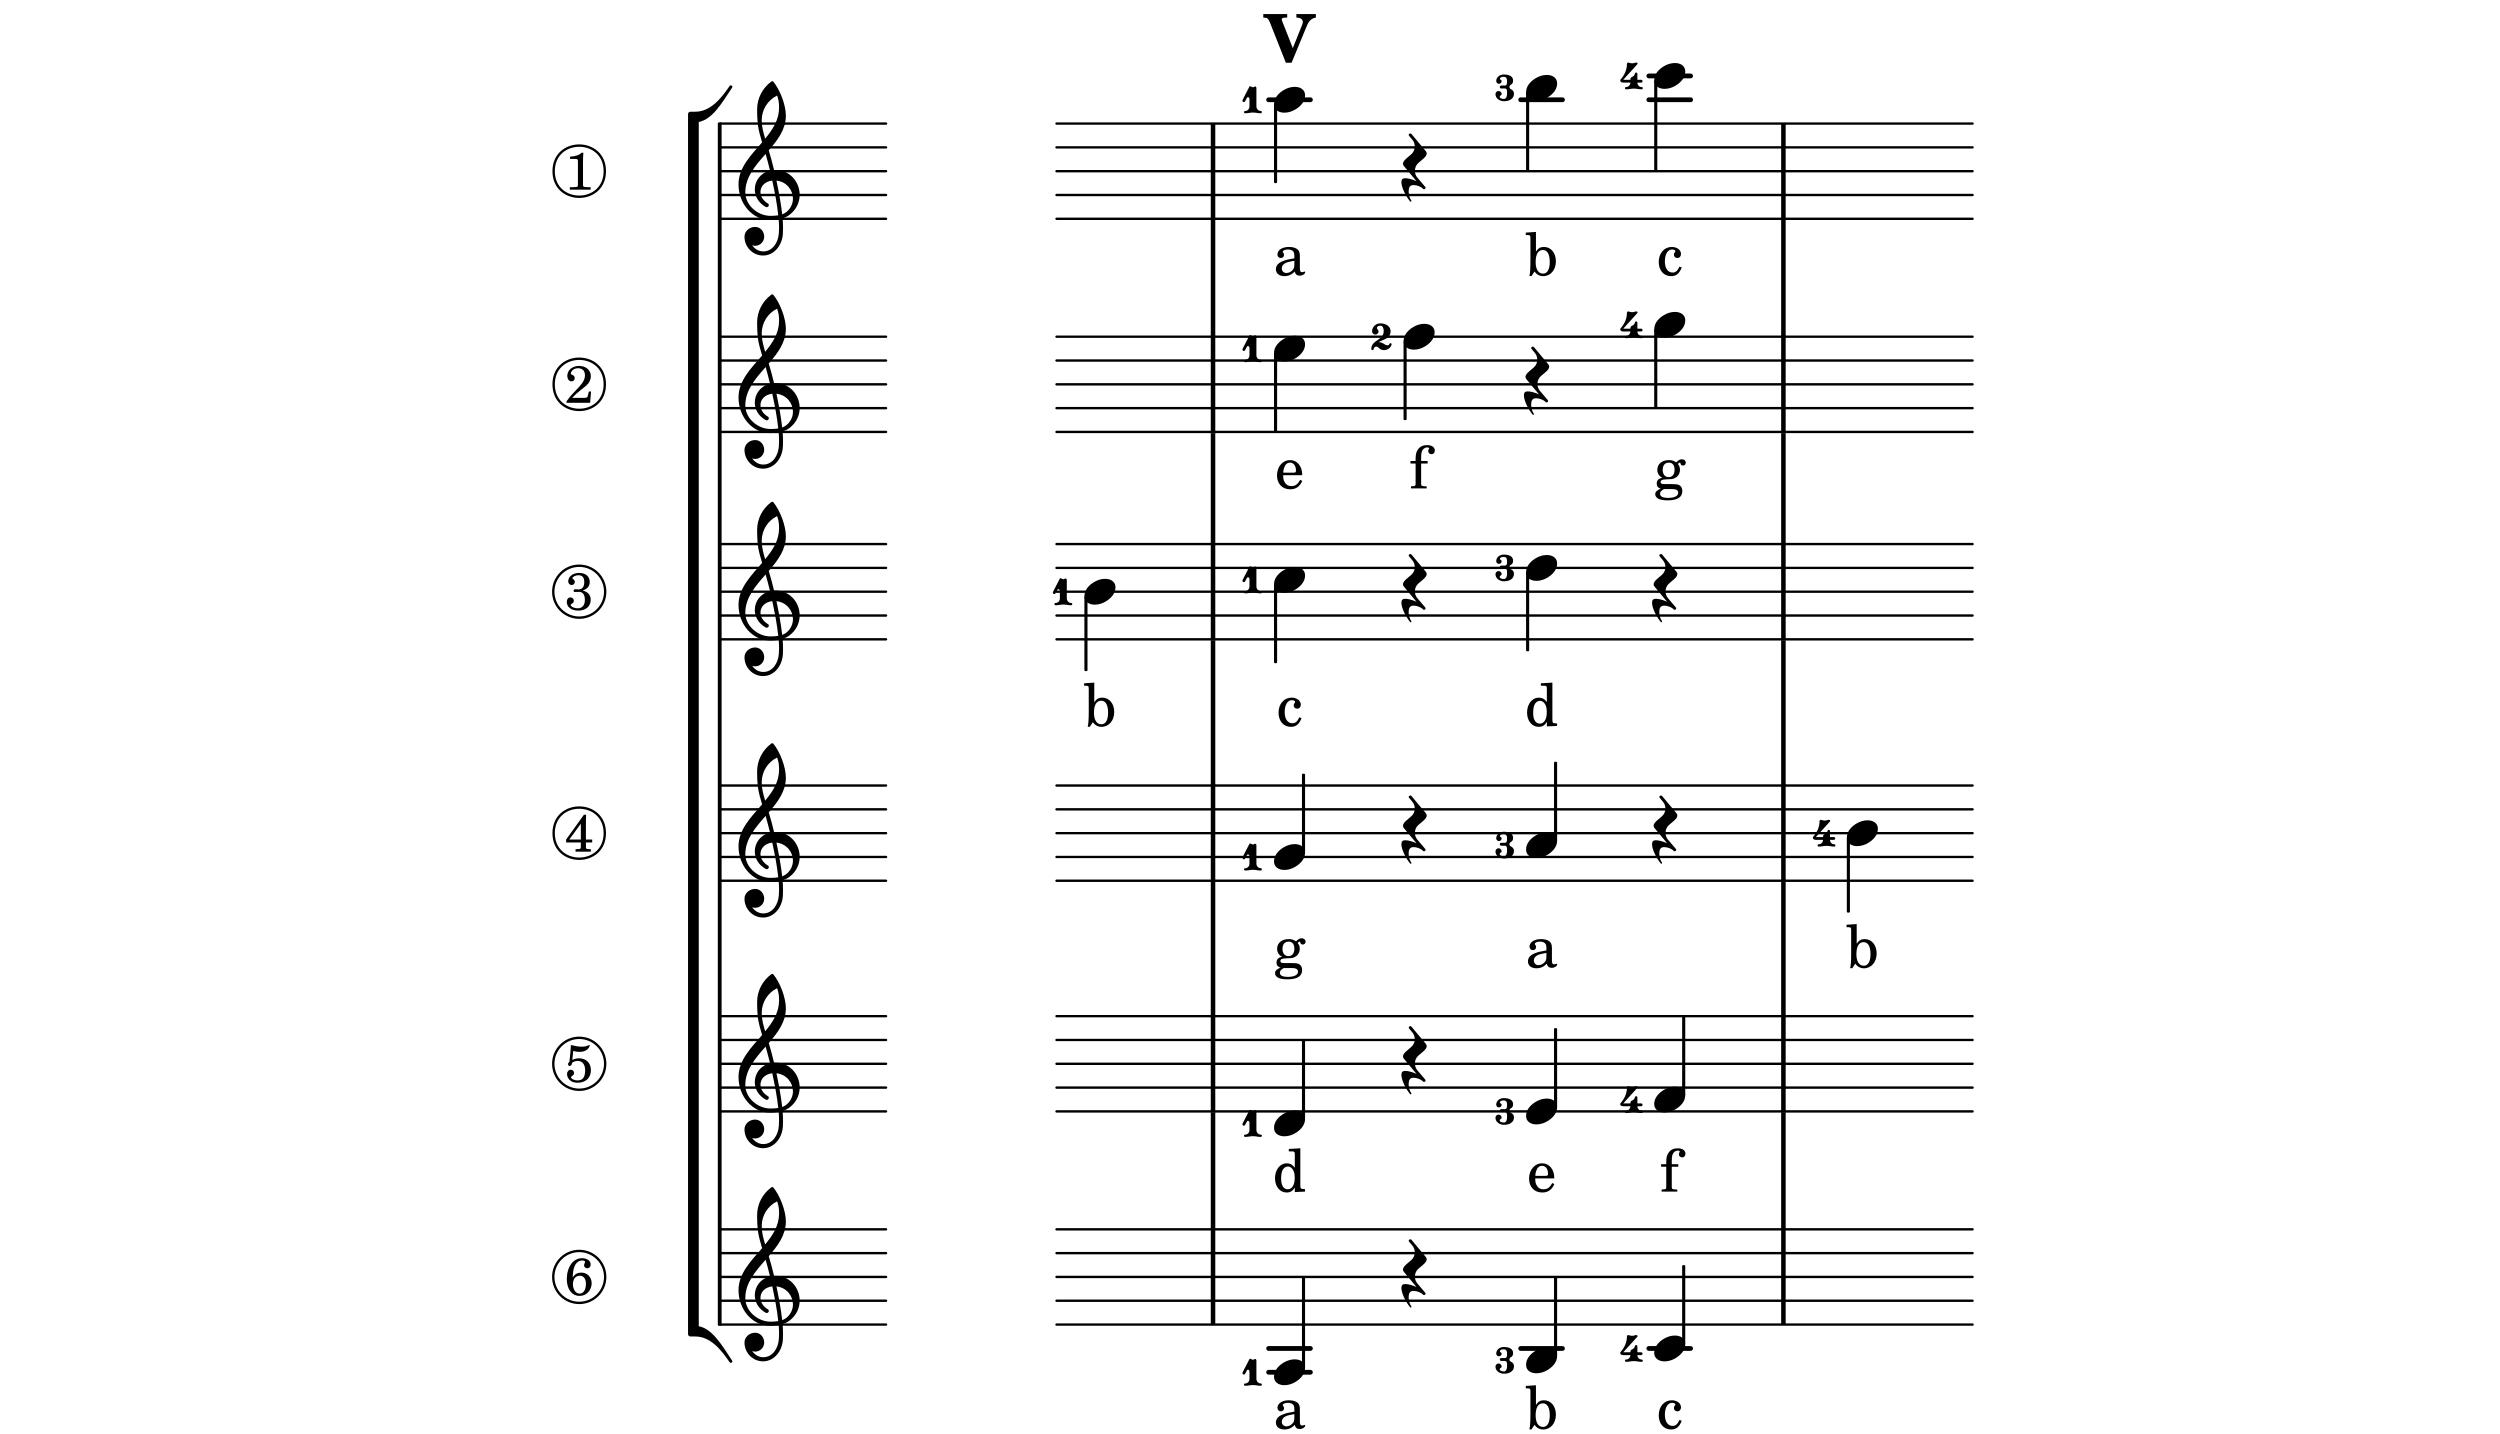 <?xml version="1.0" encoding="UTF-8"?>
<svg xmlns="http://www.w3.org/2000/svg" xmlns:xlink="http://www.w3.org/1999/xlink" width="523pt" height="300pt" viewBox="0 0 523 300" version="1.1">
<defs>
<g>
<symbol overflow="visible" id="glyph0-0">
<path style="stroke:none;" d="M 0.562 0 L 5.031 0 L 5.031 -5.969 L 0.562 -5.969 Z M 1.125 -0.562 L 1.125 -5.406 L 4.469 -5.406 L 4.469 -0.562 Z M 1.125 -0.562 "/>
</symbol>
<symbol overflow="visible" id="glyph0-1">
<path style="stroke:none;" d="M 2.281 -2.5 C 2.141 -2.406 2.109 -2.219 2.109 -2.047 L 2.109 -2 L 0.609 -2 L 3.562 -5.266 C 3.594 -5.297 3.609 -5.328 3.609 -5.375 C 3.609 -5.484 3.484 -5.609 3.312 -5.609 C 3.281 -5.609 3.25 -5.609 3.203 -5.594 C 2.969 -5.531 2.719 -5.438 2.469 -5.438 C 2.203 -5.438 1.969 -5.531 1.719 -5.594 C 1.703 -5.609 1.672 -5.609 1.656 -5.609 C 1.5 -5.609 1.375 -5.453 1.375 -5.266 C 1.375 -4.031 0.812 -2.906 0 -2 C -0.016 -1.984 -0.031 -1.922 -0.031 -1.875 C -0.031 -1.672 0.125 -1.406 0.609 -1.406 L 2.109 -1.406 C 2.078 -0.891 1.688 -0.484 1.203 -0.484 C 1.047 -0.484 0.969 -0.375 0.969 -0.25 C 0.969 -0.125 1.047 0 1.203 0 C 1.75 0 2.281 -0.156 2.828 -0.156 C 3.375 -0.156 3.906 0 4.453 0 C 4.609 0 4.703 -0.125 4.703 -0.25 C 4.703 -0.375 4.609 -0.484 4.453 -0.484 C 3.953 -0.484 3.578 -0.891 3.562 -1.406 L 4.344 -1.406 C 4.547 -1.406 4.641 -1.562 4.641 -1.703 C 4.641 -1.844 4.547 -2 4.344 -2 L 3.562 -2 L 3.562 -3.234 C 3.562 -3.422 3.406 -3.516 3.297 -3.516 C 3.047 -3.516 3.031 -3.156 2.938 -3 C 2.797 -2.75 2.516 -2.641 2.281 -2.5 Z M 2.281 -2.5 "/>
</symbol>
<symbol overflow="visible" id="glyph0-2">
<path style="stroke:none;" d="M 1.734 -5.109 C 2.188 -5.109 2.422 -4.812 2.422 -4.328 L 2.422 -4.203 C 2.422 -3.688 2.406 -3.281 1.938 -3.281 L 1.203 -3.281 C 1 -3.281 0.906 -3.125 0.906 -2.969 C 0.906 -2.828 1 -2.672 1.203 -2.672 L 1.938 -2.672 C 2.391 -2.672 2.422 -2.297 2.422 -1.812 L 2.422 -1.578 C 2.422 -1.047 2.25 -0.484 1.797 -0.484 C 1.359 -0.484 0.891 -0.578 0.891 -0.953 C 0.891 -1.203 1.297 -1.234 1.297 -1.484 C 1.297 -1.844 1 -2.141 0.656 -2.141 C 0.297 -2.141 0 -1.844 0 -1.484 C 0 -0.609 0.844 0 1.797 0 C 2.938 0 3.875 -0.531 3.875 -1.578 C 3.875 -2.031 3.625 -2.344 3.203 -2.531 C 3.016 -2.625 2.922 -2.797 2.922 -2.969 C 2.922 -3.156 3.016 -3.344 3.203 -3.438 C 3.562 -3.609 3.688 -3.922 3.688 -4.328 C 3.688 -5.25 2.781 -5.594 1.734 -5.594 C 0.891 -5.594 0.156 -5.016 0.156 -4.219 C 0.156 -3.906 0.406 -3.641 0.734 -3.641 C 1.047 -3.641 1.297 -3.906 1.297 -4.219 C 1.297 -4.438 0.938 -4.469 0.938 -4.688 C 0.938 -5.016 1.359 -5.109 1.734 -5.109 Z M 1.734 -5.109 "/>
</symbol>
<symbol overflow="visible" id="glyph0-3">
<path style="stroke:none;" d="M 2.172 -5.438 C 1.953 -5.438 1.797 -5.656 1.562 -5.656 C 1.516 -5.656 1.469 -5.641 1.438 -5.594 L 0 -2.797 C -0.016 -2.734 -0.031 -2.703 -0.031 -2.656 C -0.031 -2.484 0.125 -2.344 0.281 -2.344 C 0.375 -2.344 0.484 -2.406 0.531 -2.516 L 0.922 -3.25 C 0.969 -3.328 1.031 -3.375 1.109 -3.375 C 1.266 -3.375 1.438 -3.234 1.438 -2.969 L 1.438 -1.438 C 1.438 -0.922 1.062 -0.484 0.547 -0.484 C 0.391 -0.484 0.297 -0.375 0.297 -0.25 C 0.297 -0.125 0.391 0 0.547 0 C 1.094 0 1.625 -0.156 2.172 -0.156 C 2.719 -0.156 3.25 0 3.797 0 C 3.953 0 4.031 -0.125 4.031 -0.25 C 4.031 -0.375 3.953 -0.484 3.797 -0.484 C 3.297 -0.484 2.891 -0.922 2.891 -1.438 L 2.891 -5.266 C 2.891 -5.453 2.781 -5.609 2.625 -5.609 C 2.453 -5.609 2.344 -5.438 2.172 -5.438 Z M 2.172 -5.438 "/>
</symbol>
<symbol overflow="visible" id="glyph0-4">
<path style="stroke:none;" d="M 1.516 -1.672 C 2.578 -2.25 4.031 -2.406 4.031 -3.969 C 4.031 -4.984 3.016 -5.594 1.906 -5.594 C 0.969 -5.594 0.156 -4.875 0.156 -3.938 C 0.156 -3.562 0.453 -3.25 0.844 -3.25 C 1.219 -3.25 1.516 -3.562 1.516 -3.938 C 1.516 -4.203 1.172 -4.359 1.172 -4.625 C 1.172 -4.953 1.547 -5.109 1.906 -5.109 C 2.406 -5.109 2.594 -4.531 2.594 -3.969 C 2.594 -2.016 0 -2.156 0 -0.234 C 0 -0.078 0.125 0 0.25 0 C 0.359 0 0.469 -0.078 0.484 -0.219 C 0.516 -0.547 0.781 -0.734 1.047 -0.734 C 1.203 -0.734 1.375 -0.672 1.484 -0.531 C 1.781 -0.172 2.203 0 2.641 0 C 3.328 0 4.047 -0.406 4.234 -1.141 C 4.25 -1.156 4.25 -1.203 4.25 -1.219 C 4.25 -1.359 4.125 -1.453 4 -1.453 C 3.906 -1.453 3.812 -1.391 3.781 -1.266 C 3.734 -1.078 3.562 -1 3.375 -1 C 3.172 -1 2.953 -1.078 2.766 -1.219 C 2.344 -1.531 1.906 -1.672 1.516 -1.672 Z M 1.516 -1.672 "/>
</symbol>
<symbol overflow="visible" id="glyph1-0">
<path style="stroke:none;" d="M 1 0 L 8.969 0 L 8.969 -10.625 L 1 -10.625 Z M 1.984 -1 L 1.984 -9.625 L 7.969 -9.625 L 7.969 -1 Z M 1.984 -1 "/>
</symbol>
<symbol overflow="visible" id="glyph1-1">
<path style="stroke:none;" d="M 4.344 -2.703 C 3.531 -2.703 2.734 -2.453 2.031 -2.031 C 1.094 -1.469 0 -0.484 0 0.938 C 0 2.156 1.062 2.703 2.156 2.703 C 2.969 2.703 3.766 2.453 4.469 2.031 C 5.406 1.469 6.5 0.484 6.5 -0.938 C 6.5 -2.156 5.438 -2.703 4.344 -2.703 Z M 4.344 -2.703 "/>
</symbol>
<symbol overflow="visible" id="glyph1-2">
<path style="stroke:none;" d="M -0.453 2.312 C -0.453 3.391 0.484 5.266 1.375 6.328 C 1.516 6.5 1.75 6.281 1.609 6.109 C 1.281 5.719 1.062 4.938 1.062 4.25 C 1.062 3.422 1.297 2.906 2.109 2.906 C 2.781 2.906 3.688 3.25 4.047 3.672 C 4.109 3.75 4.203 3.781 4.281 3.781 C 4.438 3.781 4.609 3.641 4.609 3.469 C 4.609 3.406 4.578 3.328 4.516 3.266 L 2.844 1.297 C 2.516 0.891 2.375 0.391 2.375 -0.078 C 2.375 -0.703 2.609 -1.297 3.109 -1.734 C 3.844 -2.391 4.844 -3.031 4.844 -3.703 C 4.844 -3.859 4.781 -4.031 4.641 -4.203 L 1.641 -7.797 C 1.578 -7.875 1.5 -7.891 1.422 -7.891 C 1.25 -7.891 1.078 -7.766 1.078 -7.594 C 1.078 -7.531 1.094 -7.453 1.156 -7.391 L 1.859 -6.547 C 2.188 -6.156 2.344 -5.656 2.344 -5.172 C 2.344 -4.562 2.109 -3.969 1.609 -3.531 C 0.875 -2.875 -0.125 -2.234 -0.125 -1.547 C -0.125 -1.391 -0.062 -1.234 0.078 -1.062 L 2.703 2.094 C 1.891 1.734 1 1.469 0.344 1.469 C -0.234 1.469 -0.453 1.75 -0.453 2.312 Z M -0.453 2.312 "/>
</symbol>
<symbol overflow="visible" id="glyph1-3">
<path style="stroke:none;" d="M 5.297 12.656 L 5.312 11.797 L 5.234 11.797 C 4.266 11.797 3.422 11.281 2.906 10.5 C 3.109 10.578 3.312 10.625 3.531 10.625 C 4.562 10.625 5.422 9.766 5.422 8.719 C 5.422 7.609 4.609 6.672 3.531 6.672 C 2.344 6.672 1.297 7.562 1.297 8.719 C 1.297 10.891 3.031 12.656 5.172 12.656 Z M 9.188 4.047 C 8.906 1.594 8.469 -0.703 7.984 -3.016 C 10.125 -2.781 11.438 -1.016 11.438 0.781 C 11.438 2.156 10.531 3.562 9.188 4.047 Z M 1.469 -0.562 C 1.469 -3.75 3.578 -6.172 5.719 -8.594 C 6.062 -7.438 6.359 -6.25 6.641 -5.094 C 4.609 -4.641 3.453 -2.922 3.453 -1.172 C 3.453 0.219 4.188 1.656 5.781 2.516 C 5.844 2.531 5.891 2.547 5.953 2.547 C 6.203 2.547 6.391 2.328 6.391 2.109 C 6.391 2.016 6.359 1.906 6.25 1.812 C 5.141 1.172 4.641 0.234 4.641 -0.641 C 4.641 -1.797 5.531 -2.844 7.109 -3.016 C 7.625 -0.641 8.094 1.719 8.359 4.25 C 7.828 4.328 7.297 4.359 6.734 4.359 C 4.047 4.359 1.469 2.125 1.469 -0.562 Z M 6.672 5.219 C 7.297 5.219 7.875 5.156 8.453 5.062 C 8.5 5.672 8.531 6.281 8.531 6.891 C 8.531 7.25 8.5 7.625 8.484 7.984 C 8.359 9.953 7.172 11.75 5.312 11.797 L 5.297 12.656 C 7.562 12.594 9.188 10.484 9.328 8.109 C 9.344 7.734 9.359 7.328 9.359 6.953 C 9.359 6.25 9.328 5.562 9.266 4.859 C 9.781 4.703 10.281 4.484 10.719 4.141 C 12.188 3.031 12.844 1.469 12.844 -0.047 C 12.844 -2.688 10.844 -5.234 7.75 -5.234 C 7.672 -5.234 7.562 -5.219 7.484 -5.219 C 7.156 -6.594 6.797 -7.984 6.375 -9.344 C 8.25 -11.516 9.953 -13.75 9.953 -16.594 C 9.953 -18.844 8.719 -22.047 7.312 -23.734 C 7.188 -23.828 7.031 -23.828 6.906 -23.734 C 5.047 -22.375 3.938 -20.203 3.938 -17.906 C 3.938 -16.875 3.969 -15.844 4.078 -14.797 C 4.25 -13.5 4.609 -12.25 4.984 -11.016 C 2.656 -8.328 0.047 -5.75 0.047 -2.234 C 0.047 1.797 2.922 5.219 6.672 5.219 Z M 8.531 -18.25 C 8.531 -15.734 7.219 -13.719 5.625 -11.797 C 5.266 -13.016 4.906 -14.188 4.906 -15.656 C 4.906 -17.844 6.156 -19.859 8.125 -20.812 C 8.453 -19.828 8.531 -19.344 8.531 -18.25 Z M 8.531 -18.25 "/>
</symbol>
<symbol overflow="visible" id="glyph1-4">
<path style="stroke:none;" d="M 0 1.109 L 1.5 1.109 C 4.938 1.109 7.25 -3.266 9.219 -6.141 C 9.438 -6.469 8.922 -6.828 8.703 -6.5 C 6.891 -3.828 4.656 -1.109 1.5 -1.109 L 0.5 -1.109 C 0.219 -1.109 0 -0.891 0 -0.625 Z M 0 1.109 "/>
</symbol>
<symbol overflow="visible" id="glyph1-5">
<path style="stroke:none;" d="M 0 -1.109 L 0 0.625 C 0 0.891 0.219 1.109 0.5 1.109 L 1.5 1.109 C 4.656 1.109 6.891 3.828 8.703 6.5 C 8.922 6.828 9.438 6.469 9.219 6.141 C 7.25 3.266 4.938 -1.109 1.5 -1.109 Z M 0 -1.109 "/>
</symbol>
<symbol overflow="visible" id="glyph2-0">
<path style="stroke:none;" d=""/>
</symbol>
<symbol overflow="visible" id="glyph2-1">
<path style="stroke:none;" d="M 2.469 -5.734 L 2.469 -6.438 C 2.469 -7.047 2.516 -7.453 2.609 -7.703 C 2.797 -8.234 3.234 -8.578 3.719 -8.578 C 3.984 -8.578 4.141 -8.5 4.141 -8.359 C 4.141 -8.312 4.141 -8.297 4.062 -8.203 C 4 -8.094 3.953 -7.938 3.953 -7.812 C 3.953 -7.438 4.25 -7.156 4.641 -7.156 C 5.047 -7.156 5.328 -7.469 5.328 -7.906 C 5.328 -8.625 4.703 -9.062 3.719 -9.062 C 2.859 -9.062 2.234 -8.766 1.812 -8.156 C 1.438 -7.641 1.312 -7.109 1.312 -6.109 L 1.312 -5.734 L 0.234 -5.734 L 0.234 -5.203 L 1.312 -5.203 L 1.312 -0.938 C 1.297 -0.766 1.297 -0.688 1.234 -0.609 C 1.156 -0.5 0.922 -0.453 0.391 -0.438 L 0.344 -0.438 L 0.344 0 L 3.625 0 L 3.625 -0.438 L 3.406 -0.438 C 2.578 -0.469 2.469 -0.531 2.469 -0.969 L 2.469 -5.203 L 3.828 -5.203 L 3.828 -5.734 Z M 2.469 -5.734 "/>
</symbol>
<symbol overflow="visible" id="glyph2-2">
<path style="stroke:none;" d="M 2.406 -0.906 C 1.734 -0.922 1.703 -0.938 1.547 -1.016 C 1.469 -1.062 1.406 -1.203 1.406 -1.344 C 1.406 -1.703 1.734 -1.875 2.562 -1.891 C 3.719 -1.922 3.891 -1.938 4.312 -2.125 C 5.047 -2.453 5.453 -3.094 5.453 -3.906 C 5.453 -4.406 5.344 -4.703 5.016 -5.109 C 5.219 -5.344 5.344 -5.406 5.438 -5.406 C 5.5 -5.406 5.531 -5.375 5.562 -5.234 C 5.609 -4.938 5.797 -4.781 6.109 -4.781 C 6.438 -4.781 6.672 -5.047 6.672 -5.375 C 6.672 -5.797 6.328 -6.094 5.859 -6.094 C 5.453 -6.094 5.234 -5.969 4.672 -5.453 C 4.156 -5.797 3.766 -5.922 3.141 -5.922 C 1.688 -5.922 0.719 -5.109 0.719 -3.875 C 0.719 -3.141 1.125 -2.531 1.766 -2.219 C 0.938 -2.047 0.594 -1.672 0.594 -1 C 0.594 -0.453 0.844 -0.141 1.422 0.062 C 0.656 0.344 0.281 0.719 0.281 1.234 C 0.281 1.594 0.531 1.938 0.922 2.156 C 1.406 2.391 1.984 2.5 2.875 2.5 C 4.938 2.5 5.953 1.844 5.953 0.547 C 5.953 -0.062 5.672 -0.547 5.219 -0.734 C 4.891 -0.859 4.5 -0.906 3.672 -0.906 Z M 3.141 -5.391 C 3.891 -5.391 4.328 -4.859 4.328 -3.891 C 4.328 -2.938 3.859 -2.359 3.094 -2.359 C 2.328 -2.359 1.844 -2.938 1.844 -3.859 C 1.844 -4.828 2.312 -5.391 3.141 -5.391 Z M 3.031 0.141 C 4.047 0.141 4.125 0.141 4.297 0.172 C 4.797 0.219 5.094 0.484 5.094 0.891 C 5.094 1.594 4.297 1.984 2.922 1.984 C 1.875 1.984 1.297 1.688 1.297 1.125 C 1.297 0.719 1.531 0.453 2.109 0.141 Z M 3.031 0.141 "/>
</symbol>
<symbol overflow="visible" id="glyph2-3">
<path style="stroke:none;" d="M 4.766 -1.812 C 4.359 -0.922 3.953 -0.562 3.312 -0.562 C 2.328 -0.562 1.703 -1.469 1.703 -2.906 C 1.703 -4.406 2.312 -5.391 3.219 -5.391 C 3.594 -5.391 3.906 -5.219 3.906 -5.016 C 3.906 -4.984 3.891 -4.938 3.844 -4.875 C 3.641 -4.641 3.594 -4.516 3.594 -4.297 C 3.594 -3.891 3.891 -3.609 4.328 -3.609 C 4.766 -3.609 5.078 -3.953 5.078 -4.453 C 5.078 -5.281 4.25 -5.922 3.156 -5.922 C 1.562 -5.922 0.422 -4.609 0.422 -2.766 C 0.422 -1.016 1.469 0.188 2.984 0.188 C 4.078 0.188 4.703 -0.312 5.234 -1.625 Z M 4.766 -1.812 "/>
</symbol>
<symbol overflow="visible" id="glyph2-4">
<path style="stroke:none;" d="M 4.672 0.094 L 6.812 0 L 6.812 -0.531 L 6.594 -0.531 C 5.891 -0.562 5.828 -0.641 5.828 -1.422 L 5.828 -9.062 L 3.422 -8.922 L 3.422 -8.406 L 4.141 -8.406 C 4.609 -8.391 4.672 -8.312 4.672 -7.781 L 4.672 -5 C 4.219 -5.625 3.688 -5.922 2.969 -5.922 C 1.594 -5.922 0.531 -4.578 0.531 -2.797 C 0.531 -1.062 1.547 0.188 2.969 0.188 C 3.75 0.188 4.281 -0.141 4.672 -0.891 Z M 3.219 -5.25 C 3.719 -5.25 4.203 -4.875 4.422 -4.312 C 4.594 -3.953 4.656 -3.438 4.656 -2.844 C 4.656 -1.406 4.094 -0.484 3.203 -0.484 C 2.344 -0.484 1.812 -1.297 1.812 -2.656 C 1.812 -3.391 1.891 -3.953 2.047 -4.359 C 2.266 -4.906 2.719 -5.25 3.219 -5.25 Z M 3.219 -5.25 "/>
</symbol>
<symbol overflow="visible" id="glyph2-5">
<path style="stroke:none;" d="M 2.219 -9.062 L 0.094 -8.922 L 0.094 -8.406 L 0.531 -8.406 C 1 -8.391 1.062 -8.312 1.062 -7.781 L 1.062 -3 C 1.062 -1.297 0.984 -0.359 0.844 0.172 L 1.297 0.172 L 1.906 -0.781 C 2.406 -0.125 2.984 0.188 3.75 0.188 C 5.281 0.188 6.391 -1.125 6.391 -2.906 C 6.391 -4.672 5.359 -5.922 3.891 -5.922 C 3.141 -5.922 2.688 -5.656 2.219 -4.953 Z M 3.672 -5.281 C 4.594 -5.281 5.109 -4.391 5.109 -2.781 C 5.109 -1.219 4.594 -0.344 3.703 -0.344 C 2.734 -0.344 2.156 -1.234 2.156 -2.75 C 2.156 -4.406 2.688 -5.281 3.672 -5.281 Z M 3.672 -5.281 "/>
</symbol>
<symbol overflow="visible" id="glyph2-6">
<path style="stroke:none;" d="M 5.562 -3.953 C 5.562 -4.734 5.422 -5.125 5.062 -5.422 C 4.656 -5.75 4.062 -5.922 3.266 -5.922 C 1.875 -5.922 0.875 -5.266 0.875 -4.359 C 0.875 -3.906 1.156 -3.609 1.594 -3.609 C 1.984 -3.609 2.25 -3.875 2.25 -4.25 C 2.25 -4.406 2.188 -4.578 2.062 -4.75 C 1.984 -4.828 1.984 -4.859 1.984 -4.922 C 1.984 -5.172 2.469 -5.391 3.062 -5.391 C 3.453 -5.391 3.891 -5.266 4.078 -5.078 C 4.312 -4.875 4.406 -4.594 4.406 -4.031 L 4.406 -3.547 C 3.125 -3.328 2.719 -3.234 2.109 -3 C 1.047 -2.609 0.547 -2.047 0.547 -1.25 C 0.547 -0.375 1.234 0.188 2.328 0.188 C 3.172 0.188 3.938 -0.156 4.469 -0.781 C 4.656 -0.156 4.969 0.094 5.547 0.094 C 6.094 0.094 6.672 -0.266 6.672 -0.625 C 6.672 -0.719 6.625 -0.781 6.547 -0.781 C 6.5 -0.781 6.453 -0.766 6.375 -0.719 C 6.203 -0.656 6.125 -0.641 6.031 -0.641 C 5.688 -0.641 5.562 -0.859 5.562 -1.484 Z M 4.406 -2.453 C 4.406 -1.719 4.359 -1.547 4.156 -1.234 C 3.844 -0.781 3.297 -0.469 2.75 -0.469 C 2.188 -0.469 1.781 -0.875 1.781 -1.422 C 1.781 -1.938 2.047 -2.312 2.578 -2.562 C 2.969 -2.75 3.438 -2.859 4.406 -3.031 Z M 4.406 -2.453 "/>
</symbol>
<symbol overflow="visible" id="glyph2-7">
<path style="stroke:none;" d="M 5.719 -2.766 C 5.734 -4.609 4.688 -5.922 3.188 -5.922 C 1.609 -5.922 0.438 -4.547 0.438 -2.703 C 0.438 -0.969 1.547 0.188 3.203 0.188 C 4.391 0.188 5.219 -0.391 5.719 -1.562 L 5.281 -1.797 C 4.781 -0.844 4.266 -0.484 3.438 -0.484 C 2.812 -0.484 2.359 -0.734 2.047 -1.297 C 1.812 -1.656 1.719 -2.094 1.734 -2.766 Z M 1.75 -3.297 C 1.75 -3.672 1.797 -3.953 1.922 -4.297 C 2.172 -5.031 2.562 -5.391 3.172 -5.391 C 3.906 -5.391 4.406 -4.734 4.406 -3.734 C 4.406 -3.391 4.297 -3.297 3.891 -3.297 Z M 1.75 -3.297 "/>
</symbol>
<symbol overflow="visible" id="glyph3-0">
<path style="stroke:none;" d=""/>
</symbol>
<symbol overflow="visible" id="glyph3-1">
<path style="stroke:none;" d="M 5.922 -2.844 L 3.734 -8.422 C 3.641 -8.641 3.609 -8.797 3.609 -8.875 C 3.609 -9.125 3.859 -9.234 4.469 -9.234 L 4.75 -9.234 L 4.75 -9.969 L -0.25 -9.969 L -0.25 -9.234 C 0.562 -9.234 0.781 -9.062 1.109 -8.281 L 4.469 0.203 L 5.672 0.203 L 8.844 -7.469 C 9.281 -8.562 9.906 -9.141 10.75 -9.234 L 10.75 -9.969 L 6.672 -9.969 L 6.672 -9.234 C 7.562 -9.219 8.016 -8.906 8.016 -8.281 C 8.016 -8.125 7.969 -7.969 7.891 -7.766 Z M 5.922 -2.844 "/>
</symbol>
<symbol overflow="visible" id="glyph4-0">
<path style="stroke:none;" d=""/>
</symbol>
<symbol overflow="visible" id="glyph4-1">
<path style="stroke:none;" d="M 1.672 -3.719 C 1.781 -5.094 1.844 -5.453 2.078 -6.016 C 2.406 -6.797 2.984 -7.234 3.672 -7.234 C 4.047 -7.234 4.281 -7.125 4.281 -6.922 C 4.281 -6.875 4.266 -6.844 4.234 -6.766 C 4.125 -6.562 4.062 -6.391 4.062 -6.25 C 4.062 -5.875 4.344 -5.609 4.734 -5.609 C 5.156 -5.609 5.453 -5.938 5.453 -6.391 C 5.453 -7.156 4.703 -7.719 3.656 -7.719 C 2.766 -7.719 1.922 -7.281 1.391 -6.547 C 0.781 -5.703 0.453 -4.562 0.453 -3.375 C 0.453 -1.234 1.516 0.172 3.125 0.172 C 3.844 0.172 4.438 -0.078 4.891 -0.562 C 5.359 -1.047 5.656 -1.75 5.656 -2.453 C 5.656 -3.75 4.734 -4.703 3.484 -4.703 C 2.734 -4.703 2.188 -4.422 1.672 -3.719 Z M 3.172 -4.047 C 3.969 -4.047 4.453 -3.422 4.453 -2.375 C 4.453 -1.109 3.953 -0.312 3.156 -0.312 C 2.656 -0.312 2.266 -0.562 2 -1.109 C 1.828 -1.453 1.734 -1.812 1.734 -2.219 C 1.734 -3.359 2.297 -4.047 3.172 -4.047 Z M 3.172 -4.047 "/>
</symbol>
<symbol overflow="visible" id="glyph4-2">
<path style="stroke:none;" d="M 1.797 -6.469 C 2.391 -6.328 2.688 -6.281 3.125 -6.281 C 4.047 -6.281 4.734 -6.609 5.094 -7.219 C 5.219 -7.422 5.25 -7.531 5.25 -7.609 C 5.25 -7.672 5.234 -7.719 5.172 -7.719 C 5.141 -7.719 5.094 -7.703 5.031 -7.672 C 4.484 -7.438 4.203 -7.375 3.578 -7.375 C 2.875 -7.375 2.438 -7.453 1.312 -7.719 C 1.266 -6.797 1.172 -5.625 1.016 -4.266 C 0.781 -4.016 0.719 -3.875 0.719 -3.703 C 0.719 -3.469 0.859 -3.328 1.062 -3.328 C 1.344 -3.328 1.516 -3.562 1.562 -4 C 1.938 -4.266 2.297 -4.391 2.734 -4.391 C 3.719 -4.391 4.297 -3.641 4.297 -2.391 C 4.297 -1.656 4.125 -1.031 3.797 -0.688 C 3.578 -0.453 3.125 -0.312 2.672 -0.312 C 2.016 -0.312 1.344 -0.641 1.344 -0.984 C 1.344 -1.062 1.406 -1.156 1.531 -1.234 C 1.875 -1.438 1.969 -1.578 1.969 -1.875 C 1.969 -2.25 1.672 -2.547 1.281 -2.547 C 0.844 -2.547 0.5 -2.141 0.5 -1.625 C 0.5 -1.078 0.812 -0.531 1.297 -0.203 C 1.672 0.047 2.109 0.172 2.688 0.172 C 4.422 0.172 5.5 -0.844 5.5 -2.453 C 5.5 -3.938 4.516 -4.938 3.016 -4.938 C 2.547 -4.938 2.219 -4.859 1.609 -4.609 Z M 1.797 -6.469 "/>
</symbol>
<symbol overflow="visible" id="glyph4-3">
<path style="stroke:none;" d="M 4.031 -7.719 L 0.312 -2.531 L 0.312 -1.922 L 3.391 -1.922 L 3.391 -1.344 C 3.391 -0.781 3.391 -0.766 3.312 -0.672 C 3.234 -0.547 3.016 -0.516 2.406 -0.516 L 2.281 -0.516 L 2.281 0 L 5.484 0 L 5.484 -0.516 L 5.438 -0.516 C 4.812 -0.516 4.594 -0.547 4.516 -0.672 C 4.453 -0.766 4.453 -0.781 4.453 -1.344 L 4.453 -1.922 L 5.766 -1.922 L 5.766 -2.531 L 4.453 -2.531 L 4.453 -5.516 C 4.453 -6.891 4.453 -6.922 4.5 -7.719 Z M 3.391 -2.531 L 0.969 -2.531 L 3.391 -5.844 Z M 3.391 -2.531 "/>
</symbol>
<symbol overflow="visible" id="glyph4-4">
<path style="stroke:none;" d="M 3.797 -4.031 C 4.781 -4.391 5.25 -4.953 5.25 -5.828 C 5.25 -6.984 4.375 -7.719 3.016 -7.719 C 1.734 -7.719 0.75 -6.953 0.75 -5.953 C 0.75 -5.516 1.047 -5.188 1.484 -5.188 C 1.859 -5.188 2.125 -5.453 2.125 -5.844 C 2.125 -6.094 2.031 -6.234 1.781 -6.406 C 1.672 -6.484 1.641 -6.531 1.641 -6.609 C 1.641 -6.906 2.281 -7.234 2.906 -7.234 C 3.688 -7.234 4.109 -6.75 4.109 -5.812 C 4.109 -4.797 3.688 -4.266 2.906 -4.266 C 2.812 -4.266 2.625 -4.266 2.469 -4.281 C 2.375 -4.297 2.297 -4.297 2.219 -4.297 C 2 -4.297 1.875 -4.188 1.875 -4 C 1.875 -3.812 1.984 -3.719 2.219 -3.719 C 2.297 -3.719 2.375 -3.719 2.469 -3.734 C 2.688 -3.75 2.875 -3.75 2.984 -3.75 C 3.797 -3.75 4.234 -3.172 4.234 -2.078 C 4.234 -0.938 3.688 -0.312 2.703 -0.312 C 2.016 -0.312 1.266 -0.672 1.266 -1.016 C 1.266 -1.125 1.297 -1.141 1.5 -1.266 C 1.812 -1.453 1.922 -1.625 1.922 -1.906 C 1.922 -2.297 1.625 -2.594 1.234 -2.594 C 0.766 -2.594 0.453 -2.219 0.453 -1.625 C 0.453 -0.562 1.438 0.172 2.844 0.172 C 4.422 0.172 5.453 -0.719 5.453 -2.062 C 5.453 -3.094 4.922 -3.719 3.797 -4.031 Z M 3.797 -4.031 "/>
</symbol>
<symbol overflow="visible" id="glyph4-5">
<path style="stroke:none;" d="M 5.531 -2.359 L 5.047 -2.359 L 4.938 -1.812 C 4.797 -1.094 4.703 -1.031 4.031 -1.031 L 1.578 -1.031 C 2.328 -1.812 2.578 -2.047 3.281 -2.594 C 4.281 -3.359 4.703 -3.75 4.969 -4.078 C 5.312 -4.562 5.484 -5.031 5.484 -5.578 C 5.484 -6.828 4.453 -7.719 3.016 -7.719 C 1.625 -7.719 0.562 -6.828 0.562 -5.656 C 0.562 -4.969 0.922 -4.484 1.438 -4.484 C 1.844 -4.484 2.109 -4.766 2.109 -5.156 C 2.109 -5.438 1.953 -5.688 1.734 -5.781 C 1.328 -5.953 1.297 -5.969 1.297 -6.109 C 1.297 -6.281 1.406 -6.531 1.562 -6.719 C 1.844 -7.047 2.297 -7.234 2.797 -7.234 C 3.719 -7.234 4.25 -6.688 4.25 -5.766 C 4.25 -4.953 3.859 -4.219 2.953 -3.25 C 2.141 -2.406 1.641 -1.859 1.453 -1.656 C 1.062 -1.188 0.859 -0.938 0.391 -0.312 L 0.391 0 L 5.328 0 Z M 5.531 -2.359 "/>
</symbol>
<symbol overflow="visible" id="glyph4-6">
<path style="stroke:none;" d="M 3.531 -7.719 C 3.156 -7.266 2.141 -6.922 1.141 -6.906 L 1.141 -6.422 L 2.109 -6.422 C 2.734 -6.422 2.797 -6.359 2.781 -5.734 L 2.781 -1.344 C 2.781 -0.781 2.781 -0.766 2.719 -0.672 C 2.625 -0.562 2.422 -0.516 1.812 -0.516 L 1.094 -0.516 L 1.094 0 L 5.438 0 L 5.438 -0.516 L 4.828 -0.516 C 4.219 -0.516 4.016 -0.562 3.922 -0.672 C 3.844 -0.766 3.844 -0.781 3.844 -1.344 L 3.844 -5.875 C 3.844 -6.484 3.859 -7 3.922 -7.719 Z M 3.531 -7.719 "/>
</symbol>
</g>
</defs>
<g id="surface206">
<path style=" stroke:none;fill-rule:nonzero;fill:rgb(0%,0%,0%);fill-opacity:1;" d="M 353.684 282.598 C 353.957 282.598 354.18 282.371 354.18 282.098 C 354.18 281.824 353.957 281.598 353.684 281.598 L 344.934 281.598 C 344.66 281.598 344.434 281.824 344.434 282.098 C 344.434 282.371 344.66 282.598 344.934 282.598 Z M 353.684 282.598 "/>
<path style=" stroke:none;fill-rule:nonzero;fill:rgb(0%,0%,0%);fill-opacity:1;" d="M 326.875 282.598 C 327.148 282.598 327.371 282.371 327.371 282.098 C 327.371 281.824 327.148 281.598 326.875 281.598 L 318.125 281.598 C 317.852 281.598 317.625 281.824 317.625 282.098 C 317.625 282.371 317.852 282.598 318.125 282.598 Z M 326.875 282.598 "/>
<path style=" stroke:none;fill-rule:nonzero;fill:rgb(0%,0%,0%);fill-opacity:1;" d="M 274.145 282.598 C 274.418 282.598 274.641 282.371 274.641 282.098 C 274.641 281.824 274.418 281.598 274.145 281.598 L 265.395 281.598 C 265.121 281.598 264.895 281.824 264.895 282.098 C 264.895 282.371 265.121 282.598 265.395 282.598 Z M 274.145 282.598 "/>
<path style=" stroke:none;fill-rule:nonzero;fill:rgb(0%,0%,0%);fill-opacity:1;" d="M 274.145 287.578 C 274.418 287.578 274.641 287.352 274.641 287.078 C 274.641 286.805 274.418 286.578 274.145 286.578 L 265.395 286.578 C 265.121 286.578 264.895 286.805 264.895 287.078 C 264.895 287.352 265.121 287.578 265.395 287.578 Z M 274.145 287.578 "/>
<path style="fill:none;stroke-width:0.1;stroke-linecap:round;stroke-linejoin:miter;stroke:rgb(0%,0%,0%);stroke-opacity:1;stroke-miterlimit:10;" d="M 35.876 -59.446 L 42.835 -59.446 " transform="matrix(4.981,0,0,-4.981,-28,-19)"/>
<path style="fill:none;stroke-width:0.1;stroke-linecap:round;stroke-linejoin:miter;stroke:rgb(0%,0%,0%);stroke-opacity:1;stroke-miterlimit:10;" d="M 35.876 -58.445 L 42.835 -58.445 " transform="matrix(4.981,0,0,-4.981,-28,-19)"/>
<path style="fill:none;stroke-width:0.1;stroke-linecap:round;stroke-linejoin:miter;stroke:rgb(0%,0%,0%);stroke-opacity:1;stroke-miterlimit:10;" d="M 35.876 -57.445 L 42.835 -57.445 " transform="matrix(4.981,0,0,-4.981,-28,-19)"/>
<path style="fill:none;stroke-width:0.1;stroke-linecap:round;stroke-linejoin:miter;stroke:rgb(0%,0%,0%);stroke-opacity:1;stroke-miterlimit:10;" d="M 35.876 -56.445 L 42.835 -56.445 " transform="matrix(4.981,0,0,-4.981,-28,-19)"/>
<path style="fill:none;stroke-width:0.1;stroke-linecap:round;stroke-linejoin:miter;stroke:rgb(0%,0%,0%);stroke-opacity:1;stroke-miterlimit:10;" d="M 35.876 -55.445 L 42.835 -55.445 " transform="matrix(4.981,0,0,-4.981,-28,-19)"/>
<path style="fill:none;stroke-width:0.1;stroke-linecap:round;stroke-linejoin:miter;stroke:rgb(0%,0%,0%);stroke-opacity:1;stroke-miterlimit:10;" d="M 49.995 -30.666 L 88.468 -30.666 " transform="matrix(4.981,0,0,-4.981,-28,-19)"/>
<path style="fill:none;stroke-width:0.1;stroke-linecap:round;stroke-linejoin:miter;stroke:rgb(0%,0%,0%);stroke-opacity:1;stroke-miterlimit:10;" d="M 49.995 -29.666 L 88.468 -29.666 " transform="matrix(4.981,0,0,-4.981,-28,-19)"/>
<path style="fill:none;stroke-width:0.1;stroke-linecap:round;stroke-linejoin:miter;stroke:rgb(0%,0%,0%);stroke-opacity:1;stroke-miterlimit:10;" d="M 49.995 -28.666 L 88.468 -28.666 " transform="matrix(4.981,0,0,-4.981,-28,-19)"/>
<path style="fill:none;stroke-width:0.1;stroke-linecap:round;stroke-linejoin:miter;stroke:rgb(0%,0%,0%);stroke-opacity:1;stroke-miterlimit:10;" d="M 49.995 -27.666 L 88.468 -27.666 " transform="matrix(4.981,0,0,-4.981,-28,-19)"/>
<path style="fill:none;stroke-width:0.1;stroke-linecap:round;stroke-linejoin:miter;stroke:rgb(0%,0%,0%);stroke-opacity:1;stroke-miterlimit:10;" d="M 49.995 -26.666 L 88.468 -26.666 " transform="matrix(4.981,0,0,-4.981,-28,-19)"/>
<path style="fill:none;stroke-width:0.1;stroke-linecap:round;stroke-linejoin:miter;stroke:rgb(0%,0%,0%);stroke-opacity:1;stroke-miterlimit:10;" d="M 49.995 -21.956 L 88.468 -21.956 " transform="matrix(4.981,0,0,-4.981,-28,-19)"/>
<path style="fill:none;stroke-width:0.1;stroke-linecap:round;stroke-linejoin:miter;stroke:rgb(0%,0%,0%);stroke-opacity:1;stroke-miterlimit:10;" d="M 49.995 -20.956 L 88.468 -20.956 " transform="matrix(4.981,0,0,-4.981,-28,-19)"/>
<path style="fill:none;stroke-width:0.1;stroke-linecap:round;stroke-linejoin:miter;stroke:rgb(0%,0%,0%);stroke-opacity:1;stroke-miterlimit:10;" d="M 49.995 -19.956 L 88.468 -19.956 " transform="matrix(4.981,0,0,-4.981,-28,-19)"/>
<path style="fill:none;stroke-width:0.1;stroke-linecap:round;stroke-linejoin:miter;stroke:rgb(0%,0%,0%);stroke-opacity:1;stroke-miterlimit:10;" d="M 49.995 -18.956 L 88.468 -18.956 " transform="matrix(4.981,0,0,-4.981,-28,-19)"/>
<path style="fill:none;stroke-width:0.1;stroke-linecap:round;stroke-linejoin:miter;stroke:rgb(0%,0%,0%);stroke-opacity:1;stroke-miterlimit:10;" d="M 49.995 -17.956 L 88.468 -17.956 " transform="matrix(4.981,0,0,-4.981,-28,-19)"/>
<path style="fill:none;stroke-width:0.1;stroke-linecap:round;stroke-linejoin:miter;stroke:rgb(0%,0%,0%);stroke-opacity:1;stroke-miterlimit:10;" d="M 49.995 -13.004 L 88.468 -13.004 " transform="matrix(4.981,0,0,-4.981,-28,-19)"/>
<path style="fill:none;stroke-width:0.1;stroke-linecap:round;stroke-linejoin:miter;stroke:rgb(0%,0%,0%);stroke-opacity:1;stroke-miterlimit:10;" d="M 49.995 -12.004 L 88.468 -12.004 " transform="matrix(4.981,0,0,-4.981,-28,-19)"/>
<path style="fill:none;stroke-width:0.1;stroke-linecap:round;stroke-linejoin:miter;stroke:rgb(0%,0%,0%);stroke-opacity:1;stroke-miterlimit:10;" d="M 49.995 -11.004 L 88.468 -11.004 " transform="matrix(4.981,0,0,-4.981,-28,-19)"/>
<path style="fill:none;stroke-width:0.1;stroke-linecap:round;stroke-linejoin:miter;stroke:rgb(0%,0%,0%);stroke-opacity:1;stroke-miterlimit:10;" d="M 49.995 -10.004 L 88.468 -10.004 " transform="matrix(4.981,0,0,-4.981,-28,-19)"/>
<path style="fill:none;stroke-width:0.1;stroke-linecap:round;stroke-linejoin:miter;stroke:rgb(0%,0%,0%);stroke-opacity:1;stroke-miterlimit:10;" d="M 49.995 -9.004 L 88.468 -9.004 " transform="matrix(4.981,0,0,-4.981,-28,-19)"/>
<path style=" stroke:none;fill-rule:nonzero;fill:rgb(0%,0%,0%);fill-opacity:1;" d="M 253.293 184.52 L 253.293 164.098 L 254.238 164.098 L 254.238 184.52 Z M 253.293 184.52 "/>
<path style=" stroke:none;fill-rule:nonzero;fill:rgb(0%,0%,0%);fill-opacity:1;" d="M 353.684 16.387 C 353.957 16.387 354.18 16.16 354.18 15.887 C 354.18 15.613 353.957 15.387 353.684 15.387 L 344.934 15.387 C 344.66 15.387 344.434 15.613 344.434 15.887 C 344.434 16.16 344.66 16.387 344.934 16.387 Z M 353.684 16.387 "/>
<path style=" stroke:none;fill-rule:nonzero;fill:rgb(0%,0%,0%);fill-opacity:1;" d="M 353.684 21.371 C 353.957 21.371 354.18 21.145 354.18 20.871 C 354.18 20.598 353.957 20.371 353.684 20.371 L 344.934 20.371 C 344.66 20.371 344.434 20.598 344.434 20.871 C 344.434 21.145 344.66 21.371 344.934 21.371 Z M 353.684 21.371 "/>
<path style=" stroke:none;fill-rule:nonzero;fill:rgb(0%,0%,0%);fill-opacity:1;" d="M 326.875 21.371 C 327.148 21.371 327.371 21.145 327.371 20.871 C 327.371 20.598 327.148 20.371 326.875 20.371 L 318.125 20.371 C 317.852 20.371 317.625 20.598 317.625 20.871 C 317.625 21.145 317.852 21.371 318.125 21.371 Z M 326.875 21.371 "/>
<path style=" stroke:none;fill-rule:nonzero;fill:rgb(0%,0%,0%);fill-opacity:1;" d="M 274.145 21.371 C 274.418 21.371 274.641 21.145 274.641 20.871 C 274.641 20.598 274.418 20.371 274.145 20.371 L 265.395 20.371 C 265.121 20.371 264.895 20.598 264.895 20.871 C 264.895 21.145 265.121 21.371 265.395 21.371 Z M 274.145 21.371 "/>
<path style="fill:none;stroke-width:0.1;stroke-linecap:round;stroke-linejoin:miter;stroke:rgb(0%,0%,0%);stroke-opacity:1;stroke-miterlimit:10;" d="M 35.876 -13.004 L 42.835 -13.004 " transform="matrix(4.981,0,0,-4.981,-28,-19)"/>
<path style="fill:none;stroke-width:0.1;stroke-linecap:round;stroke-linejoin:miter;stroke:rgb(0%,0%,0%);stroke-opacity:1;stroke-miterlimit:10;" d="M 35.876 -12.004 L 42.835 -12.004 " transform="matrix(4.981,0,0,-4.981,-28,-19)"/>
<path style="fill:none;stroke-width:0.1;stroke-linecap:round;stroke-linejoin:miter;stroke:rgb(0%,0%,0%);stroke-opacity:1;stroke-miterlimit:10;" d="M 35.876 -11.004 L 42.835 -11.004 " transform="matrix(4.981,0,0,-4.981,-28,-19)"/>
<path style="fill:none;stroke-width:0.1;stroke-linecap:round;stroke-linejoin:miter;stroke:rgb(0%,0%,0%);stroke-opacity:1;stroke-miterlimit:10;" d="M 35.876 -10.004 L 42.835 -10.004 " transform="matrix(4.981,0,0,-4.981,-28,-19)"/>
<path style="fill:none;stroke-width:0.1;stroke-linecap:round;stroke-linejoin:miter;stroke:rgb(0%,0%,0%);stroke-opacity:1;stroke-miterlimit:10;" d="M 35.876 -9.004 L 42.835 -9.004 " transform="matrix(4.981,0,0,-4.981,-28,-19)"/>
<path style=" stroke:none;fill-rule:nonzero;fill:rgb(0%,0%,0%);fill-opacity:1;" d="M 253.293 134.004 L 253.293 113.582 L 254.238 113.582 L 254.238 134.004 Z M 253.293 134.004 "/>
<path style=" stroke:none;fill-rule:nonzero;fill:rgb(0%,0%,0%);fill-opacity:1;" d="M 372.617 257.191 L 372.617 232.773 L 373.562 232.773 L 373.562 257.191 Z M 372.617 257.191 "/>
<path style=" stroke:none;fill-rule:nonzero;fill:rgb(0%,0%,0%);fill-opacity:1;" d="M 372.617 212.598 L 372.617 184.52 L 373.562 184.52 L 373.562 212.598 Z M 372.617 212.598 "/>
<path style=" stroke:none;fill-rule:nonzero;fill:rgb(0%,0%,0%);fill-opacity:1;" d="M 372.617 164.344 L 372.617 134.004 L 373.562 134.004 L 373.562 164.344 Z M 372.617 164.344 "/>
<path style=" stroke:none;fill-rule:nonzero;fill:rgb(0%,0%,0%);fill-opacity:1;" d="M 372.617 113.832 L 372.617 90.617 L 373.562 90.617 L 373.562 113.832 Z M 372.617 113.832 "/>
<path style=" stroke:none;fill-rule:nonzero;fill:rgb(0%,0%,0%);fill-opacity:1;" d="M 372.617 70.445 L 372.617 46.027 L 373.562 46.027 L 373.562 70.445 Z M 372.617 70.445 "/>
<path style=" stroke:none;fill-rule:nonzero;fill:rgb(0%,0%,0%);fill-opacity:1;" d="M 253.293 90.617 L 253.293 70.195 L 254.238 70.195 L 254.238 90.617 Z M 253.293 90.617 "/>
<path style=" stroke:none;fill-rule:nonzero;fill:rgb(0%,0%,0%);fill-opacity:1;" d="M 253.293 46.023 L 253.293 25.848 L 254.238 25.848 L 254.238 46.023 Z M 253.293 46.023 "/>
<path style=" stroke:none;fill-rule:nonzero;fill:rgb(0%,0%,0%);fill-opacity:1;" d="M 372.617 46.023 L 372.617 25.848 L 373.562 25.848 L 373.562 46.023 Z M 372.617 46.023 "/>
<path style=" stroke:none;fill-rule:nonzero;fill:rgb(0%,0%,0%);fill-opacity:1;" d="M 253.293 257.191 L 253.293 232.773 L 254.238 232.773 L 254.238 257.191 Z M 253.293 257.191 "/>
<path style=" stroke:none;fill-rule:nonzero;fill:rgb(0%,0%,0%);fill-opacity:1;" d="M 253.293 212.598 L 253.293 184.52 L 254.238 184.52 L 254.238 212.598 Z M 253.293 212.598 "/>
<path style=" stroke:none;fill-rule:nonzero;fill:rgb(0%,0%,0%);fill-opacity:1;" d="M 253.293 164.344 L 253.293 134.004 L 254.238 134.004 L 254.238 164.344 Z M 253.293 164.344 "/>
<path style=" stroke:none;fill-rule:nonzero;fill:rgb(0%,0%,0%);fill-opacity:1;" d="M 253.293 113.832 L 253.293 90.617 L 254.238 90.617 L 254.238 113.832 Z M 253.293 113.832 "/>
<path style=" stroke:none;fill-rule:nonzero;fill:rgb(0%,0%,0%);fill-opacity:1;" d="M 253.293 70.445 L 253.293 46.027 L 254.238 46.027 L 254.238 70.445 Z M 253.293 70.445 "/>
<path style=" stroke:none;fill-rule:nonzero;fill:rgb(0%,0%,0%);fill-opacity:1;" d="M 372.617 90.617 L 372.617 70.195 L 373.562 70.195 L 373.562 90.617 Z M 372.617 90.617 "/>
<path style=" stroke:none;fill-rule:nonzero;fill:rgb(0%,0%,0%);fill-opacity:1;" d="M 372.617 277.113 L 372.617 256.938 L 373.562 256.938 L 373.562 277.113 Z M 372.617 277.113 "/>
<path style=" stroke:none;fill-rule:nonzero;fill:rgb(0%,0%,0%);fill-opacity:1;" d="M 372.617 134.004 L 372.617 113.582 L 373.562 113.582 L 373.562 134.004 Z M 372.617 134.004 "/>
<path style=" stroke:none;fill-rule:nonzero;fill:rgb(0%,0%,0%);fill-opacity:1;" d="M 372.617 232.77 L 372.617 212.348 L 373.562 212.348 L 373.562 232.77 Z M 372.617 232.77 "/>
<path style=" stroke:none;fill-rule:nonzero;fill:rgb(0%,0%,0%);fill-opacity:1;" d="M 372.617 184.52 L 372.617 164.098 L 373.562 164.098 L 373.562 184.52 Z M 372.617 184.52 "/>
<path style="fill:none;stroke-width:0.1;stroke-linecap:round;stroke-linejoin:miter;stroke:rgb(0%,0%,0%);stroke-opacity:1;stroke-miterlimit:10;" d="M 49.995 -50.493 L 88.468 -50.493 " transform="matrix(4.981,0,0,-4.981,-28,-19)"/>
<path style="fill:none;stroke-width:0.1;stroke-linecap:round;stroke-linejoin:miter;stroke:rgb(0%,0%,0%);stroke-opacity:1;stroke-miterlimit:10;" d="M 49.995 -49.494 L 88.468 -49.494 " transform="matrix(4.981,0,0,-4.981,-28,-19)"/>
<path style="fill:none;stroke-width:0.1;stroke-linecap:round;stroke-linejoin:miter;stroke:rgb(0%,0%,0%);stroke-opacity:1;stroke-miterlimit:10;" d="M 49.995 -48.493 L 88.468 -48.493 " transform="matrix(4.981,0,0,-4.981,-28,-19)"/>
<path style="fill:none;stroke-width:0.1;stroke-linecap:round;stroke-linejoin:miter;stroke:rgb(0%,0%,0%);stroke-opacity:1;stroke-miterlimit:10;" d="M 49.995 -47.493 L 88.468 -47.493 " transform="matrix(4.981,0,0,-4.981,-28,-19)"/>
<path style="fill:none;stroke-width:0.1;stroke-linecap:round;stroke-linejoin:miter;stroke:rgb(0%,0%,0%);stroke-opacity:1;stroke-miterlimit:10;" d="M 49.995 -46.493 L 88.468 -46.493 " transform="matrix(4.981,0,0,-4.981,-28,-19)"/>
<path style=" stroke:none;fill-rule:nonzero;fill:rgb(0%,0%,0%);fill-opacity:1;" d="M 253.293 277.113 L 253.293 256.938 L 254.238 256.938 L 254.238 277.113 Z M 253.293 277.113 "/>
<path style="fill:none;stroke-width:0.1;stroke-linecap:round;stroke-linejoin:miter;stroke:rgb(0%,0%,0%);stroke-opacity:1;stroke-miterlimit:10;" d="M 35.876 -21.956 L 42.835 -21.956 " transform="matrix(4.981,0,0,-4.981,-28,-19)"/>
<path style="fill:none;stroke-width:0.1;stroke-linecap:round;stroke-linejoin:miter;stroke:rgb(0%,0%,0%);stroke-opacity:1;stroke-miterlimit:10;" d="M 35.876 -20.956 L 42.835 -20.956 " transform="matrix(4.981,0,0,-4.981,-28,-19)"/>
<path style="fill:none;stroke-width:0.1;stroke-linecap:round;stroke-linejoin:miter;stroke:rgb(0%,0%,0%);stroke-opacity:1;stroke-miterlimit:10;" d="M 35.876 -19.956 L 42.835 -19.956 " transform="matrix(4.981,0,0,-4.981,-28,-19)"/>
<path style="fill:none;stroke-width:0.1;stroke-linecap:round;stroke-linejoin:miter;stroke:rgb(0%,0%,0%);stroke-opacity:1;stroke-miterlimit:10;" d="M 35.876 -18.956 L 42.835 -18.956 " transform="matrix(4.981,0,0,-4.981,-28,-19)"/>
<path style="fill:none;stroke-width:0.1;stroke-linecap:round;stroke-linejoin:miter;stroke:rgb(0%,0%,0%);stroke-opacity:1;stroke-miterlimit:10;" d="M 35.876 -17.956 L 42.835 -17.956 " transform="matrix(4.981,0,0,-4.981,-28,-19)"/>
<path style="fill:none;stroke-width:0.1;stroke-linecap:round;stroke-linejoin:miter;stroke:rgb(0%,0%,0%);stroke-opacity:1;stroke-miterlimit:10;" d="M 35.876 -30.666 L 42.835 -30.666 " transform="matrix(4.981,0,0,-4.981,-28,-19)"/>
<path style="fill:none;stroke-width:0.1;stroke-linecap:round;stroke-linejoin:miter;stroke:rgb(0%,0%,0%);stroke-opacity:1;stroke-miterlimit:10;" d="M 35.876 -29.666 L 42.835 -29.666 " transform="matrix(4.981,0,0,-4.981,-28,-19)"/>
<path style="fill:none;stroke-width:0.1;stroke-linecap:round;stroke-linejoin:miter;stroke:rgb(0%,0%,0%);stroke-opacity:1;stroke-miterlimit:10;" d="M 35.876 -28.666 L 42.835 -28.666 " transform="matrix(4.981,0,0,-4.981,-28,-19)"/>
<path style="fill:none;stroke-width:0.1;stroke-linecap:round;stroke-linejoin:miter;stroke:rgb(0%,0%,0%);stroke-opacity:1;stroke-miterlimit:10;" d="M 35.876 -27.666 L 42.835 -27.666 " transform="matrix(4.981,0,0,-4.981,-28,-19)"/>
<path style="fill:none;stroke-width:0.1;stroke-linecap:round;stroke-linejoin:miter;stroke:rgb(0%,0%,0%);stroke-opacity:1;stroke-miterlimit:10;" d="M 35.876 -26.666 L 42.835 -26.666 " transform="matrix(4.981,0,0,-4.981,-28,-19)"/>
<path style=" stroke:none;fill-rule:nonzero;fill:rgb(0%,0%,0%);fill-opacity:1;" d="M 253.293 232.77 L 253.293 212.348 L 254.238 212.348 L 254.238 232.77 Z M 253.293 232.77 "/>
<path style="fill:none;stroke-width:0.1;stroke-linecap:round;stroke-linejoin:miter;stroke:rgb(0%,0%,0%);stroke-opacity:1;stroke-miterlimit:10;" d="M 35.876 -40.806 L 42.835 -40.806 " transform="matrix(4.981,0,0,-4.981,-28,-19)"/>
<path style="fill:none;stroke-width:0.1;stroke-linecap:round;stroke-linejoin:miter;stroke:rgb(0%,0%,0%);stroke-opacity:1;stroke-miterlimit:10;" d="M 35.876 -39.807 L 42.835 -39.807 " transform="matrix(4.981,0,0,-4.981,-28,-19)"/>
<path style="fill:none;stroke-width:0.1;stroke-linecap:round;stroke-linejoin:miter;stroke:rgb(0%,0%,0%);stroke-opacity:1;stroke-miterlimit:10;" d="M 35.876 -38.807 L 42.835 -38.807 " transform="matrix(4.981,0,0,-4.981,-28,-19)"/>
<path style="fill:none;stroke-width:0.1;stroke-linecap:round;stroke-linejoin:miter;stroke:rgb(0%,0%,0%);stroke-opacity:1;stroke-miterlimit:10;" d="M 35.876 -37.807 L 42.835 -37.807 " transform="matrix(4.981,0,0,-4.981,-28,-19)"/>
<path style="fill:none;stroke-width:0.1;stroke-linecap:round;stroke-linejoin:miter;stroke:rgb(0%,0%,0%);stroke-opacity:1;stroke-miterlimit:10;" d="M 35.876 -36.806 L 42.835 -36.806 " transform="matrix(4.981,0,0,-4.981,-28,-19)"/>
<path style="fill:none;stroke-width:0.1;stroke-linecap:round;stroke-linejoin:miter;stroke:rgb(0%,0%,0%);stroke-opacity:1;stroke-miterlimit:10;" d="M 49.995 -59.446 L 88.468 -59.446 " transform="matrix(4.981,0,0,-4.981,-28,-19)"/>
<path style="fill:none;stroke-width:0.1;stroke-linecap:round;stroke-linejoin:miter;stroke:rgb(0%,0%,0%);stroke-opacity:1;stroke-miterlimit:10;" d="M 49.995 -58.445 L 88.468 -58.445 " transform="matrix(4.981,0,0,-4.981,-28,-19)"/>
<path style="fill:none;stroke-width:0.1;stroke-linecap:round;stroke-linejoin:miter;stroke:rgb(0%,0%,0%);stroke-opacity:1;stroke-miterlimit:10;" d="M 49.995 -57.445 L 88.468 -57.445 " transform="matrix(4.981,0,0,-4.981,-28,-19)"/>
<path style="fill:none;stroke-width:0.1;stroke-linecap:round;stroke-linejoin:miter;stroke:rgb(0%,0%,0%);stroke-opacity:1;stroke-miterlimit:10;" d="M 49.995 -56.445 L 88.468 -56.445 " transform="matrix(4.981,0,0,-4.981,-28,-19)"/>
<path style="fill:none;stroke-width:0.1;stroke-linecap:round;stroke-linejoin:miter;stroke:rgb(0%,0%,0%);stroke-opacity:1;stroke-miterlimit:10;" d="M 49.995 -55.445 L 88.468 -55.445 " transform="matrix(4.981,0,0,-4.981,-28,-19)"/>
<path style="fill:none;stroke-width:0.1;stroke-linecap:round;stroke-linejoin:miter;stroke:rgb(0%,0%,0%);stroke-opacity:1;stroke-miterlimit:10;" d="M 49.995 -40.806 L 88.468 -40.806 " transform="matrix(4.981,0,0,-4.981,-28,-19)"/>
<path style="fill:none;stroke-width:0.1;stroke-linecap:round;stroke-linejoin:miter;stroke:rgb(0%,0%,0%);stroke-opacity:1;stroke-miterlimit:10;" d="M 49.995 -39.807 L 88.468 -39.807 " transform="matrix(4.981,0,0,-4.981,-28,-19)"/>
<path style="fill:none;stroke-width:0.1;stroke-linecap:round;stroke-linejoin:miter;stroke:rgb(0%,0%,0%);stroke-opacity:1;stroke-miterlimit:10;" d="M 49.995 -38.807 L 88.468 -38.807 " transform="matrix(4.981,0,0,-4.981,-28,-19)"/>
<path style="fill:none;stroke-width:0.1;stroke-linecap:round;stroke-linejoin:miter;stroke:rgb(0%,0%,0%);stroke-opacity:1;stroke-miterlimit:10;" d="M 49.995 -37.807 L 88.468 -37.807 " transform="matrix(4.981,0,0,-4.981,-28,-19)"/>
<path style="fill:none;stroke-width:0.1;stroke-linecap:round;stroke-linejoin:miter;stroke:rgb(0%,0%,0%);stroke-opacity:1;stroke-miterlimit:10;" d="M 49.995 -36.806 L 88.468 -36.806 " transform="matrix(4.981,0,0,-4.981,-28,-19)"/>
<path style="fill:none;stroke-width:0.1;stroke-linecap:round;stroke-linejoin:miter;stroke:rgb(0%,0%,0%);stroke-opacity:1;stroke-miterlimit:10;" d="M 35.876 -50.493 L 42.835 -50.493 " transform="matrix(4.981,0,0,-4.981,-28,-19)"/>
<path style="fill:none;stroke-width:0.1;stroke-linecap:round;stroke-linejoin:miter;stroke:rgb(0%,0%,0%);stroke-opacity:1;stroke-miterlimit:10;" d="M 35.876 -49.494 L 42.835 -49.494 " transform="matrix(4.981,0,0,-4.981,-28,-19)"/>
<path style="fill:none;stroke-width:0.1;stroke-linecap:round;stroke-linejoin:miter;stroke:rgb(0%,0%,0%);stroke-opacity:1;stroke-miterlimit:10;" d="M 35.876 -48.493 L 42.835 -48.493 " transform="matrix(4.981,0,0,-4.981,-28,-19)"/>
<path style="fill:none;stroke-width:0.1;stroke-linecap:round;stroke-linejoin:miter;stroke:rgb(0%,0%,0%);stroke-opacity:1;stroke-miterlimit:10;" d="M 35.876 -47.493 L 42.835 -47.493 " transform="matrix(4.981,0,0,-4.981,-28,-19)"/>
<path style="fill:none;stroke-width:0.1;stroke-linecap:round;stroke-linejoin:miter;stroke:rgb(0%,0%,0%);stroke-opacity:1;stroke-miterlimit:10;" d="M 35.876 -46.493 L 42.835 -46.493 " transform="matrix(4.981,0,0,-4.981,-28,-19)"/>
<g style="fill:rgb(0%,0%,0%);fill-opacity:1;">
  <use xlink:href="#glyph0-1" x="338.977" y="18.691"/>
</g>
<g style="fill:rgb(0%,0%,0%);fill-opacity:1;">
  <use xlink:href="#glyph0-2" x="312.852" y="235.316"/>
</g>
<path style=" stroke:none;fill-rule:nonzero;fill:rgb(0%,0%,0%);fill-opacity:1;" d="M 325.551 231.594 C 325.66 231.594 325.75 231.504 325.75 231.395 L 325.75 215.285 C 325.75 215.176 325.66 215.086 325.551 215.086 L 325.301 215.086 C 325.191 215.086 325.102 215.176 325.102 215.285 L 325.102 231.395 C 325.102 231.504 325.191 231.594 325.301 231.594 Z M 325.551 231.594 "/>
<g style="fill:rgb(0%,0%,0%);fill-opacity:1;">
  <use xlink:href="#glyph0-2" x="312.852" y="179.594"/>
</g>
<path style=" stroke:none;fill-rule:nonzero;fill:rgb(0%,0%,0%);fill-opacity:1;" d="M 346.508 35.812 C 346.617 35.812 346.707 35.723 346.707 35.613 L 346.707 17.012 C 346.707 16.902 346.617 16.812 346.508 16.812 L 346.258 16.812 C 346.148 16.812 346.059 16.902 346.059 17.012 L 346.059 35.613 C 346.059 35.723 346.148 35.812 346.258 35.812 Z M 346.508 35.812 "/>
<g style="fill:rgb(0%,0%,0%);fill-opacity:1;">
  <use xlink:href="#glyph1-1" x="346.059" y="230.031"/>
</g>
<g style="fill:rgb(0%,0%,0%);fill-opacity:1;">
  <use xlink:href="#glyph1-2" x="346.059" y="174.309"/>
</g>
<g style="fill:rgb(0%,0%,0%);fill-opacity:1;">
  <use xlink:href="#glyph2-1" x="347.266" y="249.285"/>
</g>
<g style="fill:rgb(0%,0%,0%);fill-opacity:1;">
  <use xlink:href="#glyph1-2" x="346.059" y="123.793"/>
</g>
<g style="fill:rgb(0%,0%,0%);fill-opacity:1;">
  <use xlink:href="#glyph2-2" x="345.992" y="102.176"/>
</g>
<g style="fill:rgb(0%,0%,0%);fill-opacity:1;">
  <use xlink:href="#glyph1-1" x="346.059" y="67.953"/>
</g>
<g style="fill:rgb(0%,0%,0%);fill-opacity:1;">
  <use xlink:href="#glyph1-1" x="346.059" y="282.098"/>
</g>
<g style="fill:rgb(0%,0%,0%);fill-opacity:1;">
  <use xlink:href="#glyph2-3" x="346.586" y="298.859"/>
</g>
<path style=" stroke:none;fill-rule:nonzero;fill:rgb(0%,0%,0%);fill-opacity:1;" d="M 325.551 283.66 C 325.66 283.66 325.75 283.57 325.75 283.461 L 325.75 267.352 C 325.75 267.242 325.66 267.152 325.551 267.152 L 325.301 267.152 C 325.191 267.152 325.102 267.242 325.102 267.352 L 325.102 283.461 C 325.102 283.57 325.191 283.66 325.301 283.66 Z M 325.551 283.66 "/>
<g style="fill:rgb(0%,0%,0%);fill-opacity:1;">
  <use xlink:href="#glyph2-3" x="346.586" y="57.582"/>
</g>
<g style="fill:rgb(0%,0%,0%);fill-opacity:1;">
  <use xlink:href="#glyph1-1" x="346.059" y="15.887"/>
</g>
<g style="fill:rgb(0%,0%,0%);fill-opacity:1;">
  <use xlink:href="#glyph0-2" x="312.852" y="287.383"/>
</g>
<g style="fill:rgb(0%,0%,0%);fill-opacity:1;">
  <use xlink:href="#glyph1-1" x="319.254" y="176.797"/>
</g>
<g style="fill:rgb(0%,0%,0%);fill-opacity:1;">
  <use xlink:href="#glyph2-4" x="318.93" y="151.867"/>
</g>
<g style="fill:rgb(0%,0%,0%);fill-opacity:1;">
  <use xlink:href="#glyph1-1" x="319.254" y="118.812"/>
</g>
<g style="fill:rgb(0%,0%,0%);fill-opacity:1;">
  <use xlink:href="#glyph1-2" x="319.254" y="80.406"/>
</g>
<g style="fill:rgb(0%,0%,0%);fill-opacity:1;">
  <use xlink:href="#glyph2-5" x="319.102" y="57.582"/>
</g>
<g style="fill:rgb(0%,0%,0%);fill-opacity:1;">
  <use xlink:href="#glyph1-1" x="319.254" y="18.379"/>
</g>
<g style="fill:rgb(0%,0%,0%);fill-opacity:1;">
  <use xlink:href="#glyph2-6" x="319.102" y="202.379"/>
</g>
<g style="fill:rgb(0%,0%,0%);fill-opacity:1;">
  <use xlink:href="#glyph0-2" x="312.852" y="121.609"/>
</g>
<path style=" stroke:none;fill-rule:nonzero;fill:rgb(0%,0%,0%);fill-opacity:1;" d="M 319.703 136.246 C 319.812 136.246 319.902 136.156 319.902 136.047 L 319.902 119.938 C 319.902 119.828 319.812 119.738 319.703 119.738 L 319.453 119.738 C 319.344 119.738 319.254 119.828 319.254 119.938 L 319.254 136.047 C 319.254 136.156 319.344 136.246 319.453 136.246 Z M 319.703 136.246 "/>
<path style=" stroke:none;fill-rule:nonzero;fill:rgb(0%,0%,0%);fill-opacity:1;" d="M 325.551 175.871 C 325.66 175.871 325.75 175.781 325.75 175.672 L 325.75 159.562 C 325.75 159.453 325.66 159.363 325.551 159.363 L 325.301 159.363 C 325.191 159.363 325.102 159.453 325.102 159.562 L 325.102 175.672 C 325.102 175.781 325.191 175.871 325.301 175.871 Z M 325.551 175.871 "/>
<g style="fill:rgb(0%,0%,0%);fill-opacity:1;">
  <use xlink:href="#glyph0-2" x="312.852" y="21.176"/>
</g>
<path style=" stroke:none;fill-rule:nonzero;fill:rgb(0%,0%,0%);fill-opacity:1;" d="M 319.703 35.812 C 319.812 35.812 319.902 35.723 319.902 35.613 L 319.902 19.504 C 319.902 19.395 319.812 19.305 319.703 19.305 L 319.453 19.305 C 319.344 19.305 319.254 19.395 319.254 19.504 L 319.254 35.613 C 319.254 35.723 319.344 35.812 319.453 35.812 Z M 319.703 35.812 "/>
<g style="fill:rgb(0%,0%,0%);fill-opacity:1;">
  <use xlink:href="#glyph2-5" x="319.102" y="298.859"/>
</g>
<g style="fill:rgb(0%,0%,0%);fill-opacity:1;">
  <use xlink:href="#glyph1-1" x="319.254" y="284.59"/>
</g>
<g style="fill:rgb(0%,0%,0%);fill-opacity:1;">
  <use xlink:href="#glyph2-7" x="319.441" y="249.285"/>
</g>
<g style="fill:rgb(0%,0%,0%);fill-opacity:1;">
  <use xlink:href="#glyph1-1" x="319.254" y="232.523"/>
</g>
<g style="fill:rgb(0%,0%,0%);fill-opacity:1;">
  <use xlink:href="#glyph0-1" x="379.273" y="177.109"/>
</g>
<path style=" stroke:none;fill-rule:nonzero;fill:rgb(0%,0%,0%);fill-opacity:1;" d="M 386.805 190.914 C 386.914 190.914 387.004 190.824 387.004 190.715 L 387.004 175.438 C 387.004 175.324 386.914 175.238 386.805 175.238 L 386.555 175.238 C 386.445 175.238 386.355 175.324 386.355 175.438 L 386.355 190.715 C 386.355 190.824 386.445 190.914 386.555 190.914 Z M 386.805 190.914 "/>
<g style="fill:rgb(0%,0%,0%);fill-opacity:1;">
  <use xlink:href="#glyph0-1" x="338.977" y="232.832"/>
</g>
<path style=" stroke:none;fill-rule:nonzero;fill:rgb(0%,0%,0%);fill-opacity:1;" d="M 352.355 229.102 C 352.465 229.102 352.555 229.012 352.555 228.902 L 352.555 212.793 C 352.555 212.684 352.465 212.594 352.355 212.594 L 352.105 212.594 C 351.996 212.594 351.906 212.684 351.906 212.793 L 351.906 228.902 C 351.906 229.012 351.996 229.102 352.105 229.102 Z M 352.355 229.102 "/>
<path style=" stroke:none;fill-rule:nonzero;fill:rgb(0%,0%,0%);fill-opacity:1;" d="M 352.355 281.168 C 352.465 281.168 352.555 281.078 352.555 280.969 L 352.555 264.859 C 352.555 264.75 352.465 264.66 352.355 264.66 L 352.105 264.66 C 351.996 264.66 351.906 264.75 351.906 264.859 L 351.906 280.969 C 351.906 281.078 351.996 281.168 352.105 281.168 Z M 352.355 281.168 "/>
<g style="fill:rgb(0%,0%,0%);fill-opacity:1;">
  <use xlink:href="#glyph0-1" x="338.977" y="70.754"/>
</g>
<g style="fill:rgb(0%,0%,0%);fill-opacity:1;">
  <use xlink:href="#glyph2-5" x="386.203" y="202.379"/>
</g>
<g style="fill:rgb(0%,0%,0%);fill-opacity:1;">
  <use xlink:href="#glyph1-1" x="386.355" y="174.309"/>
</g>
<path style=" stroke:none;fill-rule:nonzero;fill:rgb(0%,0%,0%);fill-opacity:1;" d="M 346.508 85.387 C 346.617 85.387 346.707 85.297 346.707 85.188 L 346.707 69.078 C 346.707 68.969 346.617 68.879 346.508 68.879 L 346.258 68.879 C 346.148 68.879 346.059 68.969 346.059 69.078 L 346.059 85.188 C 346.059 85.297 346.148 85.387 346.258 85.387 Z M 346.508 85.387 "/>
<g style="fill:rgb(0%,0%,0%);fill-opacity:1;">
  <use xlink:href="#glyph0-1" x="338.977" y="284.898"/>
</g>
<g style="fill:rgb(0%,0%,0%);fill-opacity:1;">
  <use xlink:href="#glyph3-1" x="264.531" y="12.918"/>
</g>
<g style="fill:rgb(0%,0%,0%);fill-opacity:1;">
  <use xlink:href="#glyph1-1" x="266.523" y="20.871"/>
</g>
<g style="fill:rgb(0%,0%,0%);fill-opacity:1;">
  <use xlink:href="#glyph0-3" x="220.285" y="126.625"/>
</g>
<path style=" stroke:none;fill-rule:nonzero;fill:rgb(0%,0%,0%);fill-opacity:1;" d="M 227.305 140.398 C 227.414 140.398 227.504 140.309 227.504 140.199 L 227.504 124.922 C 227.504 124.809 227.414 124.723 227.305 124.723 L 227.055 124.723 C 226.945 124.723 226.855 124.809 226.855 124.922 L 226.855 140.199 C 226.855 140.309 226.945 140.398 227.055 140.398 Z M 227.305 140.398 "/>
<g style="fill:rgb(0%,0%,0%);fill-opacity:1;">
  <use xlink:href="#glyph2-5" x="226.703" y="151.867"/>
</g>
<g style="fill:rgb(0%,0%,0%);fill-opacity:1;">
  <use xlink:href="#glyph1-1" x="226.859" y="123.793"/>
</g>
<g style="fill:rgb(0%,0%,0%);fill-opacity:1;">
  <use xlink:href="#glyph2-4" x="266.199" y="249.285"/>
</g>
<g style="fill:rgb(0%,0%,0%);fill-opacity:1;">
  <use xlink:href="#glyph1-1" x="266.523" y="235.012"/>
</g>
<g style="fill:rgb(0%,0%,0%);fill-opacity:1;">
  <use xlink:href="#glyph1-1" x="266.523" y="179.289"/>
</g>
<g style="fill:rgb(0%,0%,0%);fill-opacity:1;">
  <use xlink:href="#glyph2-3" x="267.051" y="151.867"/>
</g>
<g style="fill:rgb(0%,0%,0%);fill-opacity:1;">
  <use xlink:href="#glyph1-1" x="266.523" y="121.305"/>
</g>
<g style="fill:rgb(0%,0%,0%);fill-opacity:1;">
  <use xlink:href="#glyph2-7" x="266.711" y="102.176"/>
</g>
<g style="fill:rgb(0%,0%,0%);fill-opacity:1;">
  <use xlink:href="#glyph1-1" x="266.523" y="72.934"/>
</g>
<g style="fill:rgb(0%,0%,0%);fill-opacity:1;">
  <use xlink:href="#glyph2-6" x="266.371" y="57.582"/>
</g>
<g style="fill:rgb(0%,0%,0%);fill-opacity:1;">
  <use xlink:href="#glyph4-1" x="118.121" y="270.93"/>
</g>
<path style="fill:none;stroke-width:0.1;stroke-linecap:round;stroke-linejoin:miter;stroke:rgb(0%,0%,0%);stroke-opacity:1;stroke-miterlimit:10;" d="M 31.039 -57.445 C 31.039 -56.843 30.551 -56.354 29.949 -56.354 C 29.346 -56.354 28.858 -56.843 28.858 -57.445 C 28.858 -58.047 29.346 -58.536 29.949 -58.536 C 30.551 -58.536 31.039 -58.047 31.039 -57.445 " transform="matrix(4.981,0,0,-4.981,-28,-19)"/>
<g style="fill:rgb(0%,0%,0%);fill-opacity:1;">
  <use xlink:href="#glyph4-2" x="118.121" y="226.336"/>
</g>
<path style="fill:none;stroke-width:0.1;stroke-linecap:round;stroke-linejoin:miter;stroke:rgb(0%,0%,0%);stroke-opacity:1;stroke-miterlimit:10;" d="M 31.039 -48.493 C 31.039 -47.891 30.551 -47.402 29.949 -47.402 C 29.346 -47.402 28.858 -47.891 28.858 -48.493 C 28.858 -49.095 29.346 -49.584 29.949 -49.584 C 30.551 -49.584 31.039 -49.095 31.039 -48.493 " transform="matrix(4.981,0,0,-4.981,-28,-19)"/>
<g style="fill:rgb(0%,0%,0%);fill-opacity:1;">
  <use xlink:href="#glyph4-3" x="118.121" y="178.164"/>
</g>
<path style="fill:none;stroke-width:0.1;stroke-linecap:round;stroke-linejoin:miter;stroke:rgb(0%,0%,0%);stroke-opacity:1;stroke-miterlimit:10;" d="M 31.023 -38.807 C 31.023 -37.374 28.874 -37.374 28.874 -38.807 C 28.874 -40.239 31.023 -40.239 31.023 -38.807 " transform="matrix(4.981,0,0,-4.981,-28,-19)"/>
<g style="fill:rgb(0%,0%,0%);fill-opacity:1;">
  <use xlink:href="#glyph4-4" x="118.121" y="127.57"/>
</g>
<path style="fill:none;stroke-width:0.1;stroke-linecap:round;stroke-linejoin:miter;stroke:rgb(0%,0%,0%);stroke-opacity:1;stroke-miterlimit:10;" d="M 31.039 -28.666 C 31.039 -28.063 30.551 -27.575 29.949 -27.575 C 29.346 -27.575 28.858 -28.063 28.858 -28.666 C 28.858 -29.268 29.346 -29.756 29.949 -29.756 C 30.551 -29.756 31.039 -29.268 31.039 -28.666 " transform="matrix(4.981,0,0,-4.981,-28,-19)"/>
<g style="fill:rgb(0%,0%,0%);fill-opacity:1;">
  <use xlink:href="#glyph4-5" x="118.121" y="84.266"/>
</g>
<path style="fill:none;stroke-width:0.1;stroke-linecap:round;stroke-linejoin:miter;stroke:rgb(0%,0%,0%);stroke-opacity:1;stroke-miterlimit:10;" d="M 31.023 -19.956 C 31.023 -18.523 28.874 -18.523 28.874 -19.956 C 28.874 -21.389 31.023 -21.389 31.023 -19.956 " transform="matrix(4.981,0,0,-4.981,-28,-19)"/>
<g style="fill:rgb(0%,0%,0%);fill-opacity:1;">
  <use xlink:href="#glyph4-6" x="118.121" y="39.672"/>
</g>
<path style="fill:none;stroke-width:0.1;stroke-linecap:round;stroke-linejoin:miter;stroke:rgb(0%,0%,0%);stroke-opacity:1;stroke-miterlimit:10;" d="M 31.023 -11.004 C 31.023 -9.571 28.874 -9.571 28.874 -11.004 C 28.874 -12.436 31.023 -12.436 31.023 -11.004 " transform="matrix(4.981,0,0,-4.981,-28,-19)"/>
<g style="fill:rgb(0%,0%,0%);fill-opacity:1;">
  <use xlink:href="#glyph1-3" x="154.449" y="128.777"/>
</g>
<g style="fill:rgb(0%,0%,0%);fill-opacity:1;">
  <use xlink:href="#glyph1-3" x="154.449" y="272.133"/>
</g>
<g style="fill:rgb(0%,0%,0%);fill-opacity:1;">
  <use xlink:href="#glyph1-3" x="154.449" y="227.543"/>
</g>
<g style="fill:rgb(0%,0%,0%);fill-opacity:1;">
  <use xlink:href="#glyph1-3" x="154.449" y="179.289"/>
</g>
<g style="fill:rgb(0%,0%,0%);fill-opacity:1;">
  <use xlink:href="#glyph2-2" x="266.453" y="202.379"/>
</g>
<g style="fill:rgb(0%,0%,0%);fill-opacity:1;">
  <use xlink:href="#glyph1-3" x="154.449" y="85.387"/>
</g>
<g style="fill:rgb(0%,0%,0%);fill-opacity:1;">
  <use xlink:href="#glyph1-3" x="154.449" y="40.797"/>
</g>
<path style=" stroke:none;fill-rule:nonzero;fill:rgb(0%,0%,0%);fill-opacity:1;" d="M 150.715 277.367 C 150.852 277.367 150.961 277.254 150.961 277.117 L 150.961 25.852 C 150.961 25.715 150.852 25.602 150.715 25.602 L 150.414 25.602 C 150.277 25.602 150.164 25.715 150.164 25.852 L 150.164 277.117 C 150.164 277.254 150.277 277.367 150.414 277.367 Z M 150.715 277.367 "/>
<g style="fill:rgb(0%,0%,0%);fill-opacity:1;">
  <use xlink:href="#glyph1-4" x="143.938" y="24.48"/>
</g>
<g style="fill:rgb(0%,0%,0%);fill-opacity:1;">
  <use xlink:href="#glyph1-5" x="143.938" y="278.484"/>
</g>
<path style=" stroke:none;fill-rule:nonzero;fill:rgb(0%,0%,0%);fill-opacity:1;" d="M 143.938 277.59 L 143.938 25.379 L 146.18 25.379 L 146.18 277.59 Z M 143.938 277.59 "/>
<g style="fill:rgb(0%,0%,0%);fill-opacity:1;">
  <use xlink:href="#glyph0-3" x="259.949" y="289.906"/>
</g>
<path style=" stroke:none;fill-rule:nonzero;fill:rgb(0%,0%,0%);fill-opacity:1;" d="M 272.82 286.152 C 272.93 286.152 273.02 286.062 273.02 285.953 L 273.02 267.352 C 273.02 267.242 272.93 267.152 272.82 267.152 L 272.57 267.152 C 272.461 267.152 272.371 267.242 272.371 267.352 L 272.371 285.953 C 272.371 286.062 272.461 286.152 272.57 286.152 Z M 272.82 286.152 "/>
<g style="fill:rgb(0%,0%,0%);fill-opacity:1;">
  <use xlink:href="#glyph1-1" x="266.523" y="287.078"/>
</g>
<g style="fill:rgb(0%,0%,0%);fill-opacity:1;">
  <use xlink:href="#glyph0-3" x="259.949" y="237.844"/>
</g>
<g style="fill:rgb(0%,0%,0%);fill-opacity:1;">
  <use xlink:href="#glyph0-4" x="286.879" y="73.242"/>
</g>
<path style=" stroke:none;fill-rule:nonzero;fill:rgb(0%,0%,0%);fill-opacity:1;" d="M 294.07 87.879 C 294.18 87.879 294.27 87.789 294.27 87.68 L 294.27 71.57 C 294.27 71.461 294.18 71.371 294.07 71.371 L 293.82 71.371 C 293.711 71.371 293.621 71.461 293.621 71.57 L 293.621 87.68 C 293.621 87.789 293.711 87.879 293.82 87.879 Z M 294.07 87.879 "/>
<g style="fill:rgb(0%,0%,0%);fill-opacity:1;">
  <use xlink:href="#glyph1-2" x="293.625" y="267.152"/>
</g>
<g style="fill:rgb(0%,0%,0%);fill-opacity:1;">
  <use xlink:href="#glyph1-2" x="293.625" y="222.559"/>
</g>
<g style="fill:rgb(0%,0%,0%);fill-opacity:1;">
  <use xlink:href="#glyph1-2" x="293.625" y="174.309"/>
</g>
<g style="fill:rgb(0%,0%,0%);fill-opacity:1;">
  <use xlink:href="#glyph1-2" x="293.625" y="123.793"/>
</g>
<g style="fill:rgb(0%,0%,0%);fill-opacity:1;">
  <use xlink:href="#glyph2-1" x="294.832" y="102.176"/>
</g>
<g style="fill:rgb(0%,0%,0%);fill-opacity:1;">
  <use xlink:href="#glyph1-1" x="293.625" y="70.445"/>
</g>
<g style="fill:rgb(0%,0%,0%);fill-opacity:1;">
  <use xlink:href="#glyph1-2" x="293.625" y="35.812"/>
</g>
<path style=" stroke:none;fill-rule:nonzero;fill:rgb(0%,0%,0%);fill-opacity:1;" d="M 266.973 138.738 C 267.082 138.738 267.172 138.648 267.172 138.539 L 267.172 122.43 C 267.172 122.32 267.082 122.23 266.973 122.23 L 266.723 122.23 C 266.613 122.23 266.523 122.32 266.523 122.43 L 266.523 138.539 C 266.523 138.648 266.613 138.738 266.723 138.738 Z M 266.973 138.738 "/>
<g style="fill:rgb(0%,0%,0%);fill-opacity:1;">
  <use xlink:href="#glyph0-3" x="259.949" y="75.766"/>
</g>
<path style=" stroke:none;fill-rule:nonzero;fill:rgb(0%,0%,0%);fill-opacity:1;" d="M 266.973 90.367 C 267.082 90.367 267.172 90.277 267.172 90.168 L 267.172 74.059 C 267.172 73.949 267.082 73.859 266.973 73.859 L 266.723 73.859 C 266.613 73.859 266.523 73.949 266.523 74.059 L 266.523 90.168 C 266.523 90.277 266.613 90.367 266.723 90.367 Z M 266.973 90.367 "/>
<path style=" stroke:none;fill-rule:nonzero;fill:rgb(0%,0%,0%);fill-opacity:1;" d="M 272.82 234.086 C 272.93 234.086 273.02 233.996 273.02 233.887 L 273.02 217.777 C 273.02 217.668 272.93 217.578 272.82 217.578 L 272.57 217.578 C 272.461 217.578 272.371 217.668 272.371 217.777 L 272.371 233.887 C 272.371 233.996 272.461 234.086 272.57 234.086 Z M 272.82 234.086 "/>
<g style="fill:rgb(0%,0%,0%);fill-opacity:1;">
  <use xlink:href="#glyph0-3" x="259.949" y="23.699"/>
</g>
<path style=" stroke:none;fill-rule:nonzero;fill:rgb(0%,0%,0%);fill-opacity:1;" d="M 266.973 38.305 C 267.082 38.305 267.172 38.215 267.172 38.105 L 267.172 21.996 C 267.172 21.887 267.082 21.797 266.973 21.797 L 266.723 21.797 C 266.613 21.797 266.523 21.887 266.523 21.996 L 266.523 38.105 C 266.523 38.215 266.613 38.305 266.723 38.305 Z M 266.973 38.305 "/>
<g style="fill:rgb(0%,0%,0%);fill-opacity:1;">
  <use xlink:href="#glyph2-6" x="266.371" y="298.859"/>
</g>
<g style="fill:rgb(0%,0%,0%);fill-opacity:1;">
  <use xlink:href="#glyph0-3" x="259.949" y="182.117"/>
</g>
<path style=" stroke:none;fill-rule:nonzero;fill:rgb(0%,0%,0%);fill-opacity:1;" d="M 272.82 178.363 C 272.93 178.363 273.02 178.273 273.02 178.164 L 273.02 162.055 C 273.02 161.945 272.93 161.855 272.82 161.855 L 272.57 161.855 C 272.461 161.855 272.371 161.945 272.371 162.055 L 272.371 178.164 C 272.371 178.273 272.461 178.363 272.57 178.363 Z M 272.82 178.363 "/>
<g style="fill:rgb(0%,0%,0%);fill-opacity:1;">
  <use xlink:href="#glyph0-3" x="259.949" y="124.133"/>
</g>
</g>
</svg>
